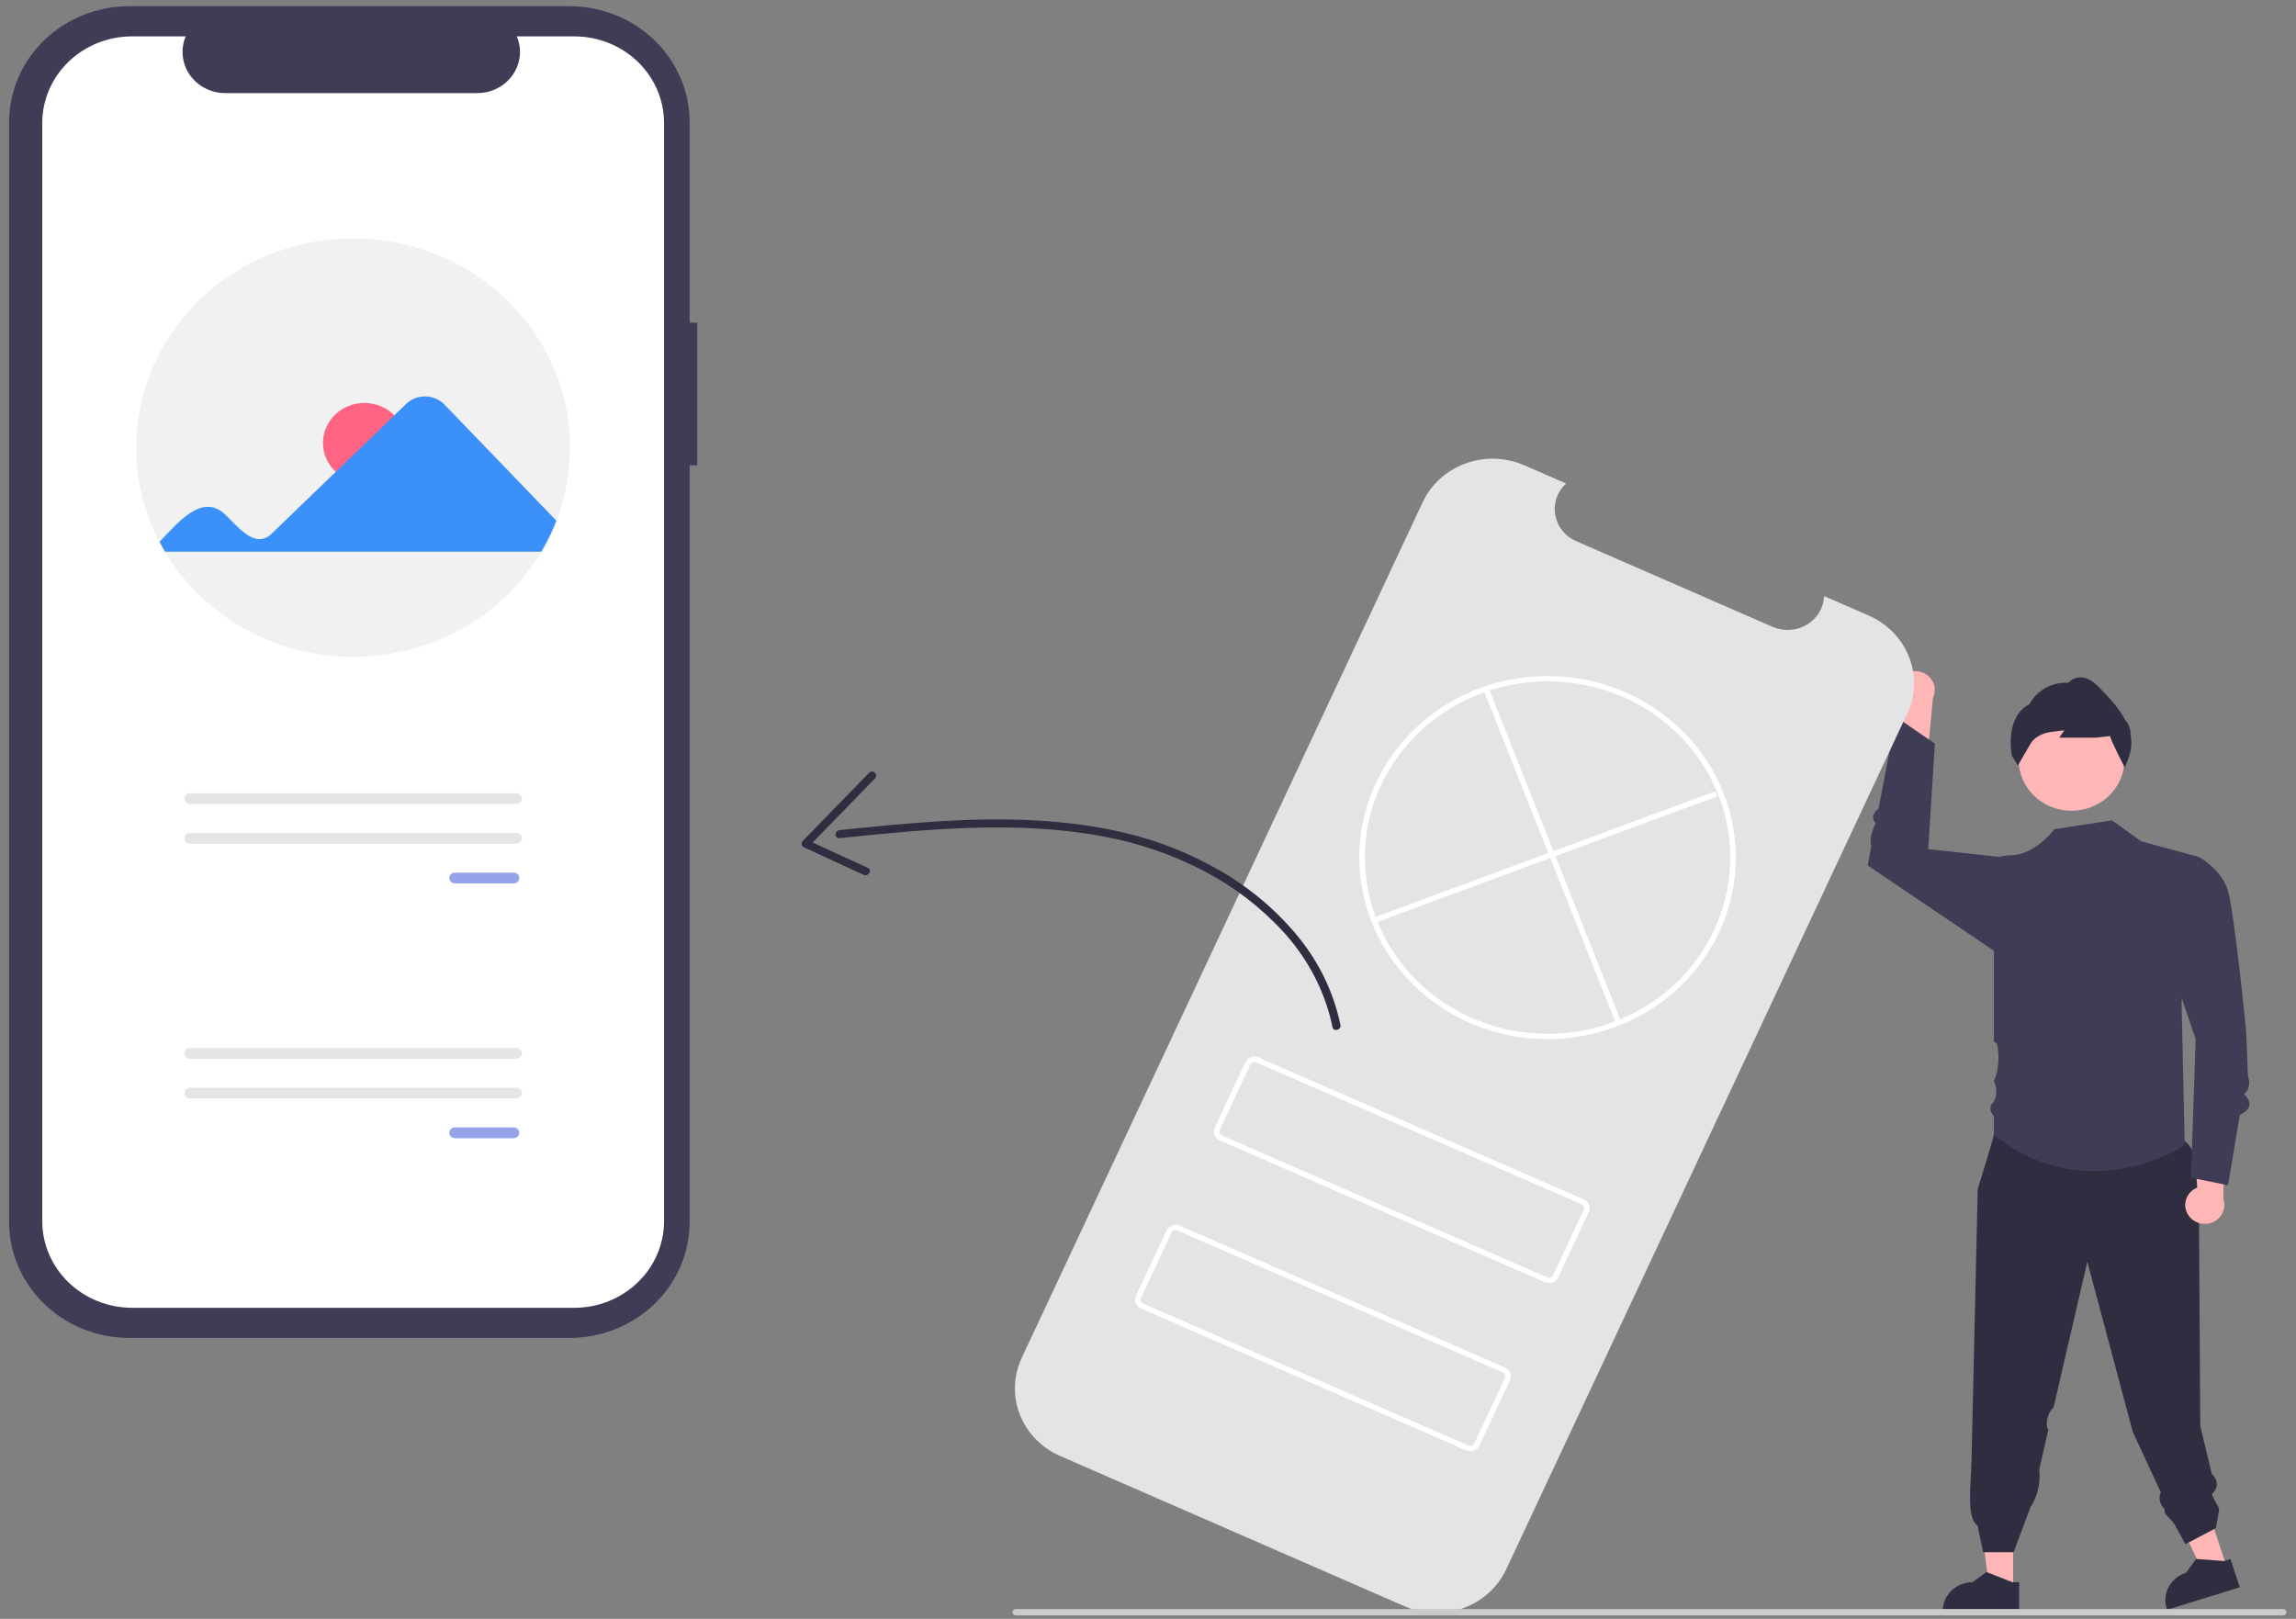 <svg width="234" height="165" viewBox="0 0 234 165" fill="none" xmlns="http://www.w3.org/2000/svg">
<rect x="0" y="0" width="234" height="165" fill="#808080" stroke="none"/>
<g clip-path="url(#clip0_94_350)">
<path d="M226.975 159.815L224.675 160.525L220.743 152.301L224.138 151.253L226.975 159.815Z" fill="#FFB6B6"/>
<path d="M228.275 161.785L220.859 164.074L220.829 163.984C220.584 163.245 220.653 162.443 221.021 161.753C221.389 161.064 222.026 160.543 222.792 160.307L222.792 160.307L223.818 158.897L226.674 159.109L227.322 158.909L228.275 161.785Z" fill="#2F2E41"/>
<path d="M205.168 162.029H202.753L201.604 153.04H205.168L205.168 162.029Z" fill="#FFB6B6"/>
<path d="M205.784 164.288L197.997 164.287V164.192C197.997 163.417 198.317 162.673 198.885 162.124C199.453 161.576 200.224 161.268 201.028 161.268H201.028L202.451 160.226L205.104 161.268L205.784 161.268L205.784 164.288Z" fill="#2F2E41"/>
<path d="M193.634 69.135C193.453 69.353 193.323 69.607 193.255 69.879C193.186 70.15 193.18 70.433 193.237 70.707C193.294 70.981 193.413 71.239 193.584 71.465C193.756 71.689 193.977 71.876 194.231 72.009L193.073 78.71L196.416 77.278L197.003 71.135C197.208 70.707 197.243 70.223 197.102 69.772C196.961 69.322 196.654 68.937 196.239 68.691C195.824 68.444 195.329 68.353 194.849 68.435C194.369 68.517 193.937 68.766 193.634 69.135Z" fill="#FFB6B6"/>
<path d="M224.116 124.719C224.116 124.719 224.68 117.641 222.683 116.326C220.687 115.012 204.229 114.35 204.229 114.35L203.207 115.647C203.207 115.647 203.114 116.252 201.564 121.187L200.933 148.731C200.87 151.417 200.385 154.791 201.547 155.481L202.112 158.206H205.219L206.935 153.624C207.675 152.471 207.99 151.111 207.83 149.763L208.767 145.718C208.702 145.654 208.655 145.574 208.634 145.487C208.528 144.884 208.668 144.265 209.025 143.76C209.108 143.642 209.199 143.53 209.298 143.424L212.732 128.601L217.364 145.94L220.223 152.1C219.942 152.745 220.128 153.33 220.64 153.873C220.45 154.378 221.273 154.732 221.626 155.385L222.73 157.389L225.837 155.753L226.12 154.118C226.308 153.633 225.802 153.311 225.429 152.304C226.125 151.591 226.087 150.897 225.416 150.219L224.242 145.331L224.228 143.091L224.214 140.696L224.116 124.719Z" fill="#2F2E41"/>
<path d="M211.126 82.636C214.107 82.636 216.523 80.304 216.523 77.427C216.523 74.551 214.107 72.219 211.126 72.219C208.145 72.219 205.729 74.551 205.729 77.427C205.729 80.304 208.145 82.636 211.126 82.636Z" fill="#FFB6B6"/>
<path d="M216.556 78.243L216.467 78.071C216.329 77.805 215.188 75.593 215.044 75.024L213.608 75.187L209.868 75.188L210.388 74.436L209.014 74.609C208.511 74.668 208.031 74.842 207.614 75.118C207.357 75.282 207.141 75.498 206.978 75.75C206.488 76.561 205.738 77.888 205.73 77.901L205.658 78.028L205.035 77.016C205.027 76.977 204.255 73.09 206.839 71.772C207.208 71.077 207.778 70.501 208.48 70.115C209.182 69.728 209.986 69.547 210.793 69.594C211.088 69.269 211.504 69.07 211.95 69.039C212.563 69.008 213.2 69.319 213.839 69.966C214.688 70.827 215.85 72.005 216.553 73.313L216.747 73.58C217.023 73.962 217.16 74.422 217.136 74.887C217.285 75.629 217.232 76.396 216.982 77.113L216.556 78.243Z" fill="#2F2E41"/>
<path d="M224.091 87.339L218.225 85.754L215.238 83.616L209.372 84.519L209.346 84.551C208.319 85.839 206.736 87.111 205.053 87.162C204.62 87.175 204.19 87.235 203.77 87.339L203.207 97.277V106.163C203.295 106.191 203.374 106.241 203.436 106.308C203.498 106.374 203.541 106.455 203.561 106.542C203.727 107.448 203.711 108.376 203.515 109.276C203.446 109.59 203.343 109.896 203.207 110.189C203.371 110.516 203.456 110.875 203.456 111.238C203.456 111.602 203.371 111.96 203.207 112.287C202.705 112.749 202.77 113.251 203.207 113.781V115.647C212.729 123.314 222.659 116.749 222.659 116.749L222.34 102.155L224.091 87.339Z" fill="#3F3D56"/>
<path d="M205.086 88.704L203.77 87.339L196.519 86.547L197.199 75.799L193.246 73.077L191.456 82.404C190.84 82.918 190.726 83.424 191.164 83.922C190.672 84.873 190.545 85.647 190.712 86.277L190.342 88.208L203.759 97.277L205.086 88.704Z" fill="#3F3D56"/>
<path d="M223.021 123.847C222.865 123.612 222.764 123.346 222.726 123.069C222.688 122.792 222.713 122.511 222.8 122.244C222.886 121.977 223.033 121.732 223.228 121.526C223.424 121.32 223.664 121.158 223.931 121.051L223.518 114.269L226.685 116.036L226.592 122.205C226.748 122.651 226.73 123.137 226.54 123.57C226.35 124.003 226.002 124.355 225.562 124.557C225.122 124.759 224.62 124.799 224.152 124.668C223.683 124.537 223.281 124.245 223.021 123.847Z" fill="#FFB6B6"/>
<path d="M221.887 89.035L224.091 87.339C224.091 87.339 226.345 88.539 227.031 90.69C227.716 92.841 228.917 105.084 228.917 105.084L229.102 109.643C229.339 110.366 229.277 111.011 228.712 111.525C229.561 112.373 229.434 113.079 228.274 113.635L227.071 120.802L223.295 120.046L223.773 105.912L220.687 96.812L221.887 89.035Z" fill="#3F3D56"/>
<path d="M71.059 32.888H70.286V12.456C70.286 10.903 69.969 9.366 69.354 7.931C68.738 6.496 67.835 5.193 66.697 4.095C65.56 2.997 64.209 2.125 62.722 1.531C61.235 0.937 59.642 0.631 58.033 0.631H13.178C9.928 0.631 6.812 1.877 4.514 4.095C2.216 6.312 0.925 9.32 0.925 12.456V124.547C0.925 127.683 2.216 130.691 4.514 132.909C6.812 135.126 9.928 136.372 13.178 136.372H58.033C59.642 136.372 61.235 136.066 62.722 135.472C64.209 134.878 65.559 134.007 66.697 132.909C67.835 131.811 68.738 130.507 69.354 129.072C69.969 127.638 70.286 126.1 70.286 124.547V47.432H71.059V32.888Z" fill="#3F3D56"/>
<path d="M58.527 3.708H52.672C52.941 4.345 53.044 5.036 52.971 5.72C52.899 6.405 52.653 7.061 52.255 7.632C51.857 8.203 51.32 8.671 50.691 8.995C50.062 9.318 49.36 9.488 48.647 9.488H22.95C22.237 9.488 21.535 9.318 20.906 8.995C20.277 8.671 19.74 8.203 19.342 7.632C18.945 7.061 18.699 6.405 18.626 5.72C18.553 5.036 18.656 4.345 18.925 3.708H13.457C11.03 3.708 8.702 4.638 6.986 6.294C5.27 7.95 4.306 10.197 4.306 12.539V124.465C4.306 125.624 4.542 126.773 5.002 127.844C5.462 128.916 6.136 129.889 6.986 130.709C7.836 131.529 8.844 132.18 9.955 132.623C11.065 133.067 12.255 133.296 13.457 133.296H58.527C59.729 133.296 60.919 133.067 62.029 132.623C63.139 132.18 64.148 131.529 64.998 130.709C65.847 129.889 66.522 128.916 66.981 127.844C67.441 126.773 67.678 125.624 67.678 124.465V12.539C67.678 11.379 67.441 10.231 66.981 9.159C66.522 8.088 65.847 7.114 64.998 6.294C64.148 5.474 63.139 4.824 62.029 4.38C60.919 3.936 59.729 3.708 58.527 3.708Z" fill="white"/>
<path d="M58.094 45.628C58.097 48.171 57.627 50.693 56.707 53.075C56.289 54.166 55.776 55.221 55.174 56.229C53.238 59.489 50.445 62.197 47.077 64.081C43.709 65.965 39.885 66.957 35.992 66.957C32.099 66.957 28.275 65.965 24.907 64.081C21.539 62.197 18.745 59.489 16.81 56.229C16.614 55.902 16.428 55.569 16.252 55.231C14.75 52.355 13.942 49.188 13.889 45.967C13.836 42.747 14.54 39.557 15.947 36.636C17.354 33.715 19.428 31.14 22.013 29.103C24.599 27.067 27.629 25.621 30.876 24.876C34.123 24.131 37.503 24.105 40.761 24.8C44.02 25.495 47.074 26.894 49.693 28.891C52.312 30.887 54.428 33.431 55.883 36.329C57.338 39.228 58.094 42.407 58.094 45.628Z" fill="#F1F1F1"/>
<path d="M37.141 49.229C39.475 49.229 41.366 47.403 41.366 45.151C41.366 42.899 39.475 41.073 37.141 41.073C34.807 41.073 32.916 42.899 32.916 45.151C32.916 47.403 34.807 49.229 37.141 49.229Z" fill="#FF6582"/>
<path d="M16.252 55.231C18.114 53.29 20.603 50.207 22.937 52.434C24.109 53.485 25.942 56.089 27.697 54.386L41.402 41.161C41.66 40.915 41.966 40.721 42.303 40.591C42.639 40.461 42.999 40.398 43.362 40.404C43.724 40.41 44.082 40.486 44.413 40.628C44.745 40.769 45.044 40.973 45.293 41.228L56.707 53.075C56.289 54.166 55.776 55.221 55.174 56.229H16.81L16.252 55.231Z" fill="#3B90FA"/>
<path d="M46.362 88.942C46.211 88.942 46.066 89.001 45.959 89.104C45.853 89.207 45.793 89.347 45.793 89.493C45.793 89.639 45.853 89.779 45.959 89.882C46.066 89.986 46.211 90.044 46.362 90.044H52.354C52.505 90.044 52.651 89.986 52.758 89.883C52.865 89.78 52.925 89.639 52.925 89.493C52.925 89.347 52.865 89.207 52.758 89.104C52.651 89 52.505 88.942 52.354 88.942H46.362Z" fill="#97A3E8"/>
<path d="M19.368 80.849C19.216 80.849 19.071 80.907 18.964 81.01C18.857 81.113 18.797 81.254 18.797 81.4C18.797 81.546 18.857 81.686 18.964 81.789C19.071 81.893 19.216 81.951 19.368 81.951H52.616C52.768 81.951 52.913 81.893 53.02 81.789C53.127 81.686 53.187 81.546 53.187 81.4C53.187 81.254 53.127 81.113 53.02 81.01C52.913 80.907 52.768 80.849 52.616 80.849H19.368Z" fill="#E5E5E5"/>
<path d="M19.368 84.895C19.216 84.896 19.072 84.954 18.965 85.057C18.858 85.16 18.798 85.3 18.798 85.446C18.798 85.592 18.858 85.732 18.965 85.836C19.072 85.939 19.216 85.997 19.368 85.998H52.616C52.691 85.998 52.766 85.984 52.835 85.956C52.904 85.928 52.968 85.888 53.021 85.837C53.074 85.785 53.116 85.725 53.145 85.658C53.174 85.591 53.188 85.519 53.188 85.446C53.188 85.374 53.174 85.302 53.145 85.235C53.116 85.168 53.074 85.108 53.021 85.056C52.968 85.005 52.904 84.965 52.835 84.937C52.766 84.909 52.691 84.895 52.616 84.895H19.368Z" fill="#E5E5E5"/>
<path d="M46.362 114.909C46.211 114.909 46.066 114.967 45.959 115.071C45.851 115.174 45.791 115.314 45.791 115.46C45.791 115.607 45.851 115.747 45.959 115.85C46.066 115.953 46.211 116.011 46.362 116.011H52.354C52.505 116.011 52.651 115.953 52.758 115.85C52.865 115.747 52.925 115.607 52.925 115.46C52.925 115.314 52.865 115.174 52.758 115.071C52.651 114.967 52.505 114.909 52.354 114.909H46.362Z" fill="#97A3E8"/>
<path d="M19.368 106.816C19.216 106.816 19.071 106.874 18.964 106.977C18.857 107.08 18.797 107.221 18.797 107.367C18.797 107.513 18.857 107.653 18.964 107.756C19.071 107.86 19.216 107.918 19.368 107.918H52.616C52.691 107.918 52.766 107.904 52.835 107.876C52.904 107.849 52.968 107.808 53.021 107.757C53.074 107.706 53.116 107.645 53.145 107.578C53.174 107.511 53.188 107.439 53.188 107.367C53.188 107.294 53.174 107.223 53.145 107.156C53.116 107.089 53.074 107.028 53.021 106.977C52.968 106.925 52.904 106.885 52.835 106.857C52.766 106.83 52.691 106.816 52.616 106.816H19.368Z" fill="#E5E5E5"/>
<path d="M19.368 110.863C19.216 110.863 19.071 110.921 18.964 111.024C18.857 111.127 18.797 111.267 18.797 111.414C18.797 111.56 18.857 111.7 18.964 111.803C19.071 111.907 19.216 111.965 19.368 111.965H52.616C52.768 111.965 52.913 111.907 53.02 111.803C53.127 111.7 53.187 111.56 53.187 111.414C53.187 111.267 53.127 111.127 53.02 111.024C52.913 110.921 52.768 110.863 52.616 110.863H19.368Z" fill="#E5E5E5"/>
<path d="M190.466 62.747L185.903 60.756C185.881 61.344 185.708 61.918 185.402 62.426C185.095 62.935 184.664 63.363 184.146 63.673C183.627 63.982 183.038 64.164 182.43 64.203C181.821 64.241 181.212 64.134 180.657 63.892L160.634 55.154C160.079 54.912 159.593 54.541 159.221 54.075C158.849 53.609 158.602 53.062 158.5 52.482C158.399 51.901 158.447 51.306 158.64 50.748C158.833 50.19 159.166 49.687 159.608 49.282L155.347 47.422C153.456 46.597 151.303 46.531 149.361 47.237C147.419 47.944 145.848 49.367 144.993 51.192L104.13 138.404C103.707 139.307 103.472 140.283 103.439 141.274C103.406 142.265 103.576 143.253 103.939 144.181C104.302 145.109 104.85 145.959 105.553 146.682C106.256 147.405 107.1 147.988 108.036 148.396H108.036L143.155 163.721C145.046 164.546 147.2 164.613 149.141 163.906C151.083 163.199 152.654 161.777 153.509 159.952L194.372 72.74C194.795 71.836 195.03 70.861 195.063 69.87C195.096 68.878 194.926 67.891 194.563 66.963C194.2 66.035 193.652 65.185 192.949 64.462C192.246 63.738 191.402 63.156 190.466 62.747Z" fill="#E4E4E4"/>
<path d="M149.822 104.273C146.746 102.925 144.093 100.82 142.128 98.169C140.163 95.518 138.956 92.414 138.627 89.17C138.594 88.848 138.571 88.518 138.556 88.188C138.423 85.295 139.002 82.413 140.246 79.778C141.404 77.311 143.108 75.119 145.239 73.356C147.37 71.594 149.876 70.304 152.58 69.578C155.284 68.852 158.12 68.708 160.888 69.155C163.656 69.602 166.289 70.629 168.6 72.165C170.912 73.701 172.846 75.708 174.267 78.044C175.687 80.38 176.559 82.989 176.821 85.685C177.083 88.382 176.729 91.101 175.783 93.651C174.837 96.201 173.323 98.52 171.348 100.444C170.613 101.163 169.816 101.82 168.966 102.41C166.225 104.314 163.013 105.489 159.653 105.816C156.292 106.143 152.901 105.611 149.822 104.273ZM165.396 71.033C160.896 69.075 155.775 68.92 151.157 70.602C146.538 72.284 142.8 75.665 140.761 80.003C139.553 82.56 138.991 85.357 139.121 88.165C139.135 88.485 139.158 88.805 139.19 89.117C139.503 92.267 140.673 95.282 142.581 97.856C144.488 100.43 147.067 102.472 150.055 103.776C153.043 105.08 156.335 105.6 159.597 105.282C162.86 104.964 165.978 103.821 168.636 101.967C169.46 101.395 170.233 100.758 170.946 100.06C173.061 98.001 174.628 95.477 175.514 92.706C176.399 89.935 176.577 86.998 176.032 84.147C175.487 81.295 174.234 78.613 172.382 76.329C170.53 74.046 168.133 72.229 165.396 71.033H165.396Z" fill="white"/>
<path d="M151.713 70.103L151.185 70.298L164.607 104.112L165.135 103.917L151.713 70.103Z" fill="white"/>
<path d="M174.831 80.65L139.792 93.6L139.994 94.109L175.033 81.159L174.831 80.65Z" fill="white"/>
<path d="M157.454 130.693L124.308 116.229C124.062 116.121 123.871 115.924 123.776 115.68C123.68 115.437 123.689 115.167 123.8 114.929L126.918 108.274C127.03 108.037 127.234 107.853 127.486 107.761C127.739 107.669 128.019 107.677 128.264 107.784L161.411 122.248C161.656 122.356 161.848 122.553 161.943 122.797C162.038 123.04 162.029 123.31 161.918 123.548L158.8 130.203C158.689 130.44 158.485 130.624 158.232 130.716C157.98 130.808 157.7 130.8 157.454 130.693ZM128.032 108.281C127.922 108.233 127.798 108.23 127.686 108.27C127.573 108.311 127.482 108.394 127.433 108.499L124.315 115.154C124.265 115.259 124.262 115.38 124.304 115.488C124.346 115.596 124.431 115.684 124.541 115.732L157.687 130.196C157.796 130.244 157.921 130.247 158.033 130.206C158.145 130.166 158.236 130.083 158.286 129.978L161.404 123.323C161.453 123.217 161.457 123.097 161.415 122.989C161.372 122.881 161.287 122.793 161.178 122.745L128.032 108.281Z" fill="white"/>
<path d="M149.425 147.83L116.279 133.366C116.033 133.258 115.841 133.061 115.746 132.817C115.651 132.574 115.66 132.304 115.771 132.066L118.889 125.412C119 125.174 119.204 124.99 119.457 124.898C119.709 124.806 119.989 124.814 120.235 124.921L153.381 139.385C153.627 139.493 153.818 139.69 153.914 139.934C154.009 140.177 154 140.447 153.889 140.685L150.771 147.34C150.66 147.577 150.455 147.761 150.203 147.853C149.95 147.945 149.671 147.937 149.425 147.83ZM120.002 125.418C119.893 125.371 119.768 125.367 119.656 125.408C119.544 125.448 119.453 125.531 119.403 125.636L116.285 132.291C116.236 132.397 116.232 132.517 116.274 132.625C116.317 132.733 116.402 132.821 116.511 132.869L149.657 147.333C149.767 147.381 149.891 147.384 150.004 147.344C150.116 147.303 150.207 147.221 150.256 147.115L153.374 140.46C153.424 140.355 153.428 140.234 153.385 140.126C153.343 140.018 153.258 139.93 153.148 139.882L120.002 125.418Z" fill="white"/>
<path d="M136.614 104.468C135.932 101.191 134.46 98.116 132.316 95.491C130.137 92.826 127.476 90.564 124.461 88.814C121.345 86.988 117.951 85.645 114.404 84.835C109.995 83.812 105.442 83.479 100.917 83.521C96.359 83.564 91.816 83.976 87.287 84.435C86.711 84.493 86.135 84.552 85.56 84.612C85.023 84.667 85.017 85.485 85.56 85.429C90.022 84.97 94.492 84.518 98.98 84.379C103.431 84.241 107.916 84.41 112.297 85.23C115.946 85.883 119.466 87.084 122.729 88.789C125.769 90.378 128.496 92.471 130.784 94.972C133.026 97.416 134.648 100.33 135.52 103.484C135.626 103.882 135.717 104.282 135.797 104.685C135.899 105.202 136.716 104.983 136.614 104.468Z" fill="#2F2E41"/>
<path d="M88.586 78.76L81.818 85.707C81.773 85.752 81.739 85.806 81.719 85.865C81.698 85.924 81.692 85.987 81.7 86.048C81.708 86.11 81.731 86.169 81.766 86.221C81.801 86.273 81.849 86.317 81.904 86.349L88.01 89.166C88.499 89.392 88.93 88.687 88.437 88.46L82.332 85.643L82.417 86.285L89.185 79.338C89.558 78.955 88.96 78.376 88.586 78.76Z" fill="#2F2E41"/>
<path d="M232.687 164.648H103.528C103.439 164.648 103.354 164.613 103.291 164.553C103.228 164.492 103.192 164.409 103.192 164.323C103.192 164.237 103.228 164.155 103.291 164.094C103.354 164.033 103.439 163.999 103.528 163.999H232.687C232.777 163.999 232.862 164.033 232.925 164.094C232.988 164.155 233.024 164.237 233.024 164.323C233.024 164.409 232.988 164.492 232.925 164.553C232.862 164.613 232.777 164.648 232.687 164.648Z" fill="#CACACA"/>
</g>
<defs>
<clipPath id="clip0_94_350">
<rect width="232.099" height="164.017" fill="white" transform="translate(0.925 0.631)"/>
</clipPath>
</defs>
</svg>
